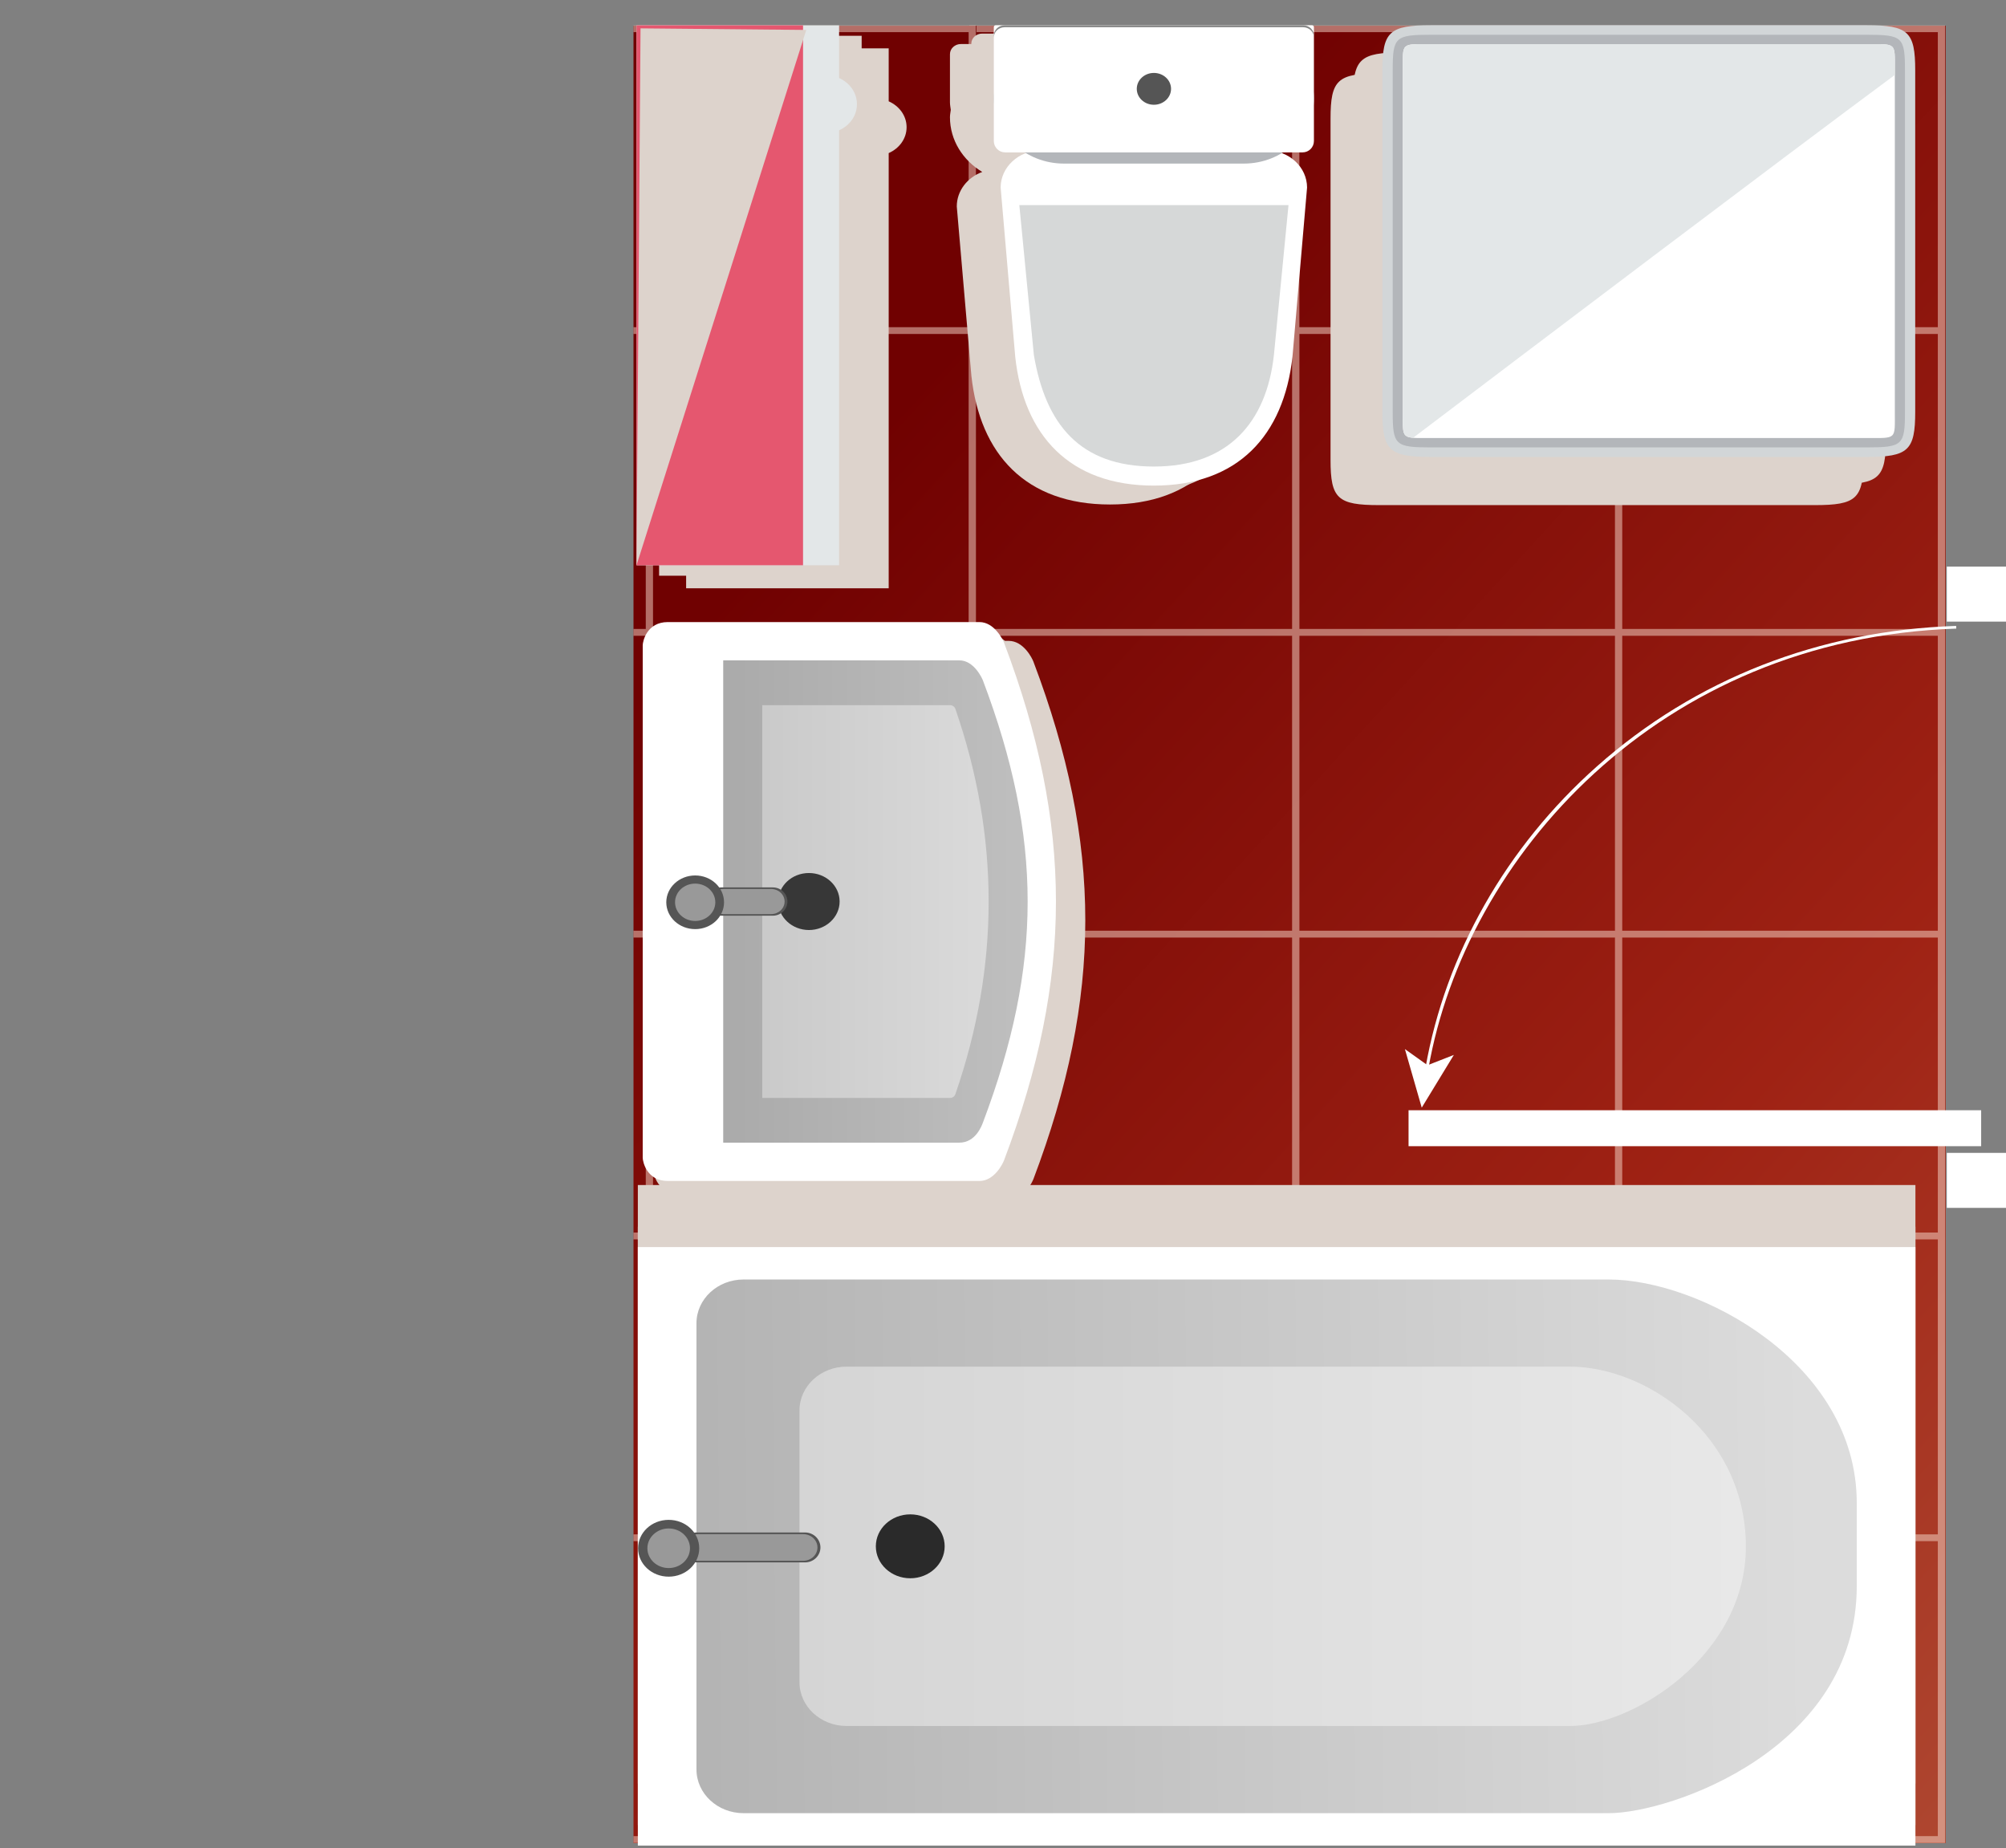 <?xml version="1.0" encoding="UTF-8"?>
<svg xmlns="http://www.w3.org/2000/svg" xmlns:xlink="http://www.w3.org/1999/xlink" viewBox="0 0 485.24 447">
  <rect x="0" y="0" width="485.24" height="447" fill="#808080" stroke="none"/>
  <defs>
    <style>
      .cls-1 {
        fill: url(#linear-gradient-2);
      }

      .cls-2 {
        fill: #555;
      }

      .cls-3, .cls-4 {
        fill: #fff;
      }

      .cls-5, .cls-6 {
        fill: #ddd3cc;
        mix-blend-mode: multiply;
      }

      .cls-7, .cls-4, .cls-8, .cls-6, .cls-9 {
        fill-rule: evenodd;
      }

      .cls-7, .cls-10 {
        fill: #b3b6ba;
      }

      .cls-11 {
        isolation: isolate;
      }

      .cls-12 {
        fill: #e5576f;
      }

      .cls-13 {
        fill: #d6d8d8;
      }

      .cls-8 {
        fill: #d2d6d8;
      }

      .cls-14 {
        fill: #2a2a2a;
      }

      .cls-9, .cls-15 {
        fill: #e3e7e8;
      }

      .cls-16 {
        fill: url(#Earthtone_21-2);
      }

      .cls-17 {
        fill: #f9ddcf;
        opacity: .5;
      }

      .cls-18 {
        clip-path: url(#clippath);
      }

      .cls-19 {
        fill: none;
      }

      .cls-20 {
        fill: #373737;
      }

      .cls-21 {
        fill: #999;
      }

      .cls-22 {
        fill: url(#Earthtone_21);
      }

      .cls-23 {
        fill: url(#linear-gradient-3);
      }

      .cls-24 {
        fill: url(#linear-gradient);
      }

      .cls-25 {
        fill: url(#linear-gradient-4);
      }

      .cls-26 {
        fill: #888;
      }
    </style>
    <clipPath id="clippath">
      <rect class="cls-19" x="153.24" y="0" width="322.27" height="447"/>
    </clipPath>
    <linearGradient id="Earthtone_21" data-name="Earthtone 21" x1="834.86" y1="-296.92" x2="487.38" y2="83.07" gradientTransform="translate(303.53 -382.15) rotate(90)" gradientUnits="userSpaceOnUse">
      <stop offset="0" stop-color="#b85e42"/>
      <stop offset=".5" stop-color="#9f2214"/>
      <stop offset="1" stop-color="#700101"/>
    </linearGradient>
    <linearGradient id="Earthtone_21-2" data-name="Earthtone 21" x1="946.66" y1="-184.72" x2="599.17" y2="195.28" xlink:href="#Earthtone_21"/>
    <linearGradient id="linear-gradient" x1="479.61" y1="227.42" x2="479.61" y2="153.77" gradientTransform="translate(21.17 697.67) rotate(-90)" gradientUnits="userSpaceOnUse">
      <stop offset="0" stop-color="#bfbfbf"/>
      <stop offset="1" stop-color="#aaa"/>
    </linearGradient>
    <linearGradient id="linear-gradient-2" x1="479.61" y1="217.98" x2="479.61" y2="163.22" gradientTransform="translate(21.17 697.67) rotate(-90)" gradientUnits="userSpaceOnUse">
      <stop offset="0" stop-color="#dadada"/>
      <stop offset="1" stop-color="#cacaca"/>
    </linearGradient>
    <linearGradient id="linear-gradient-3" x1="583.67" y1="92.8" x2="586.94" y2="425.98" gradientTransform="translate(530.03 -211.13) rotate(90)" gradientUnits="userSpaceOnUse">
      <stop offset="0" stop-color="#dcdcdc"/>
      <stop offset="1" stop-color="#aaa"/>
    </linearGradient>
    <linearGradient id="linear-gradient-4" x1="585.17" y1="107.71" x2="585.17" y2="336.64" gradientTransform="translate(530.03 -211.13) rotate(90)" gradientUnits="userSpaceOnUse">
      <stop offset="0" stop-color="#e8e8e8"/>
      <stop offset="1" stop-color="#d5d5d5"/>
    </linearGradient>
  </defs>
  <g class="cls-11">
    <g id="Layer_1" data-name="Layer 1">
      <g class="cls-18">
        <g>
          <rect class="cls-22" x="234.46" y="6.22" width="236.2" height="439.62"/>
          <path class="cls-17" d="m470.51,372.78v-1.64s0-71.36,0-71.36v-1.63s0-71.38,0-71.38v-1.62s0-71.37,0-71.37v-1.63s0-71.37,0-71.37v-1.64s0-73,0-73h-78.1s-1.76,0-1.76,0h-76.33s-1.76,0-1.76,0h-78.1s0,73,0,73v1.64s0,71.37,0,71.37v1.63s0,71.37,0,71.37v1.62s0,71.38,0,71.38v1.63s0,71.36,0,71.36v1.64s0,72.99,0,72.99h78.1s1.76,0,1.76,0h76.33s1.76,0,1.76,0h78.1s0-72.99,0-72.99ZM314.32,80.78h76.33v71.35h-76.33v-71.35Zm0,73.01h76.33v71.34h-76.33v-71.34Zm0,72.99h76.33v71.35h-76.33v-71.35Zm0,73.01h76.33v71.35h-76.33v-71.35Zm154.43,71.35h-76.34v-71.35h76.34v71.35Zm0-73.01h-76.34v-71.35h76.34v71.35Zm0-73h-76.34v-71.34h76.34v71.34Zm0-73h-76.34v-71.35h76.34v71.35Zm0-144.35v71.36h-76.34V7.78h76.34Zm-78.11,0v71.36h-76.33V7.78h76.33Zm-154.43,0h76.34v71.36h-76.34V7.78Zm0,73h76.34v71.35h-76.34v-71.35Zm0,73.01h76.34v71.34h-76.34v-71.34Zm0,72.99h76.34v71.35h-76.34v-71.35Zm0,73.01h76.34v71.35h-76.34v-71.35Zm0,144.34v-71.35h76.34v71.35h-76.34Zm78.11,0v-71.35h76.33v71.35h-76.33Zm78.09-71.35h76.34v71.35h-76.34v-71.35Z"/>
          <rect class="cls-16" x="0" y="6.22" width="236.21" height="439.62"/>
          <path class="cls-17" d="m236.07,372.78v-1.64s0-71.36,0-71.36v-1.63s0-71.38,0-71.38v-1.62s0-71.37,0-71.37v-1.63s0-71.37,0-71.37v-1.64s0-73,0-73h-78.11s-1.75,0-1.75,0h-76.34s-1.76,0-1.76,0H0s0,73,0,73v1.64s0,71.37,0,71.37v1.63s0,71.37,0,71.37v1.62s0,71.38,0,71.38v1.63s0,71.36,0,71.36v1.64S0,445.77,0,445.77h78.11s1.76,0,1.76,0h76.34s1.75,0,1.75,0h78.11s0-72.99,0-72.99ZM79.87,80.78h76.34v71.35h-76.34v-71.35Zm0,73.01h76.34v71.34h-76.34v-71.34Zm0,72.99h76.34v71.35h-76.34v-71.35Zm0,73.01h76.34v71.35h-76.34v-71.35Zm154.44,71.35h-76.35v-71.35h76.35v71.35Zm0-73.01h-76.35v-71.35h76.35v71.35Zm0-73h-76.35v-71.34h76.35v71.34Zm0-73h-76.35v-71.35h76.35v71.35Zm0-144.35v71.36h-76.35V7.78h76.35Zm-78.1,0v71.36h-76.34V7.78h76.34Zm-154.44,0h76.34v71.36H1.77V7.78Zm0,73h76.34v71.35H1.77v-71.35Zm0,73.01h76.34v71.34H1.77v-71.34Zm0,72.99h76.34v71.35H1.77v-71.35Zm0,73.01h76.34v71.35H1.77v-71.35Zm0,144.34v-71.35h76.34v71.35H1.77Zm78.1,0v-71.35h76.34v71.35h-76.34Zm78.09-71.35h76.35v71.35h-76.35v-71.35Z"/>
        </g>
      </g>
      <path class="cls-6" d="m450.74,111.27V28.67c0-9.36-1.69-10.92-11.75-10.92h-105.37c-10.06,0-11.77,1.57-11.77,10.92v82.59c0,9.35,1.71,10.92,11.77,10.92h105.37c10.07,0,11.75-1.57,11.75-10.92Z"/>
      <path class="cls-6" d="m456.19,106.2V23.61c0-9.36-1.69-10.92-11.75-10.92h-105.38c-10.06,0-11.76,1.57-11.76,10.92v82.59c0,9.35,1.7,10.92,11.76,10.92h105.38c10.07,0,11.75-1.57,11.75-10.92Z"/>
      <path class="cls-5" d="m302.01,90.88l3.53-40.94c0-3.79-2.56-7.03-6.16-8.35,4.69-2.81,7.82-7.68,7.82-13.21,0-.62-.12-1.21-.2-1.81.07-.6.2-1.19.2-1.81v-11.19s0-.22,0-.22v-.25c0-1.35-1.18-2.45-2.63-2.45h-.27s-71.61,0-71.61,0h-.27c-1.45,0-2.63,1.1-2.63,2.45v.25s0,.22,0,.22v11.19c0,.62.13,1.21.2,1.81-.08.6-.2,1.19-.2,1.81,0,5.53,3.13,10.4,7.81,13.21-3.59,1.32-6.16,4.56-6.16,8.35l3.53,40.94c2.05,18.99,13.14,31.15,33.53,31.15,20.39,0,31.41-12.16,33.53-31.15Z"/>
      <path class="cls-5" d="m307.19,88.35l3.53-40.94c0-3.79-2.57-7.03-6.16-8.35,4.68-2.81,7.81-7.68,7.81-13.21,0-.62-.13-1.21-.2-1.81.07-.6.2-1.19.2-1.81v-11.19s0-.22,0-.22v-.25c0-1.35-1.18-2.45-2.63-2.45h-.27s-71.62,0-71.62,0h-.27c-1.45,0-2.63,1.1-2.63,2.45v.25s0,.22,0,.22v11.19c0,.62.13,1.21.2,1.81-.07.6-.2,1.19-.2,1.81,0,5.53,3.13,10.4,7.81,13.21-3.59,1.32-6.16,4.56-6.16,8.35l3.53,40.94c2.05,18.99,13.14,31.15,33.53,31.15,20.39,0,31.41-12.16,33.53-31.15Z"/>
      <path class="cls-6" d="m214.97,37.03c2.55-1.12,4.33-3.48,4.33-6.26,0-2.78-1.78-5.14-4.33-6.26v-12.81s-8.72,0-8.72,0h-40.28s0,130.6,0,130.6h40.28s8.72,0,8.72,0V37.03Z"/>
      <path class="cls-6" d="m208.43,33.99c2.55-1.12,4.33-3.48,4.33-6.26,0-2.78-1.78-5.14-4.33-6.26v-12.81s-8.72,0-8.72,0h-40.28s0,130.6,0,130.6h40.28s8.72,0,8.72,0V33.99Z"/>
      <g>
        <path class="cls-15" d="m207.29,25.2c0,3.86-3.36,6.98-7.56,6.98s-7.49-3.12-7.49-6.98c0-3.85,3.37-6.99,7.49-6.99,4.2,0,7.56,3.14,7.56,6.99Z"/>
        <g>
          <rect class="cls-15" x="153.97" y="6.13" width="49" height="130.6"/>
          <rect class="cls-12" x="153.97" y="6.13" width="40.28" height="130.6"/>
        </g>
      </g>
      <path class="cls-5" d="m249.98,285.2c16.73-44.21,16.73-80.94,0-125.15-.28-.77-2.36-5.03-5.97-5.03h-75.37c-5.05,0-6.07,4.59-6.07,5.64v123.91c0,1.05,1.02,5.64,6.07,5.64h75.37c3.66,0,5.69-4.26,5.97-5.02Z"/>
      <path class="cls-5" d="m245.48,283.68c16.73-44.21,16.73-80.94,0-125.15-.28-.77-2.36-5.03-5.97-5.03h-75.37c-5.05,0-6.07,4.59-6.07,5.64v123.91c0,1.05,1.02,5.64,6.07,5.64h75.37c3.66,0,5.69-4.26,5.97-5.02Z"/>
      <g>
        <path class="cls-3" d="m242.88,155.49c16.73,44.21,16.73,80.94,0,125.15-.28.77-2.31,5.02-5.97,5.02h-75.37c-5.05,0-6.07-4.59-6.07-5.64v-123.91c0-1.05,1.03-5.64,6.07-5.64h75.37c3.62,0,5.69,4.26,5.97,5.03Z"/>
        <g>
          <path class="cls-24" d="m237.76,164.58c14.43,38.15,14.43,68.82,0,106.96-.25.66-1.72,4.85-5.7,4.85h-57.12v-116.66h57.12c3.48,0,5.45,4.19,5.7,4.85Z"/>
          <path class="cls-1" d="m231.1,171.47c10.73,31.06,10.73,62.13,0,93.19-.19.54-.69.91-1.25.91h-45.46v-95h45.46c.56,0,1.06.37,1.25.91Z"/>
          <path class="cls-20" d="m195.68,211.17c4.08,0,7.42,3.09,7.42,6.89,0,3.81-3.34,6.9-7.42,6.9s-7.43-3.09-7.43-6.9c0-3.81,3.32-6.89,7.43-6.89Z"/>
        </g>
        <g>
          <path class="cls-2" d="m186.95,214.65c1.94,0,3.52,1.53,3.52,3.42h0c0,1.89-1.58,3.42-3.52,3.42h-12.43c-1.94,0-3.52-1.53-3.52-3.42h0c0-1.89,1.58-3.42,3.52-3.42h12.43Z"/>
          <path class="cls-21" d="m186.52,215.03c1.81,0,3.27,1.36,3.27,3.04h0c0,1.68-1.46,3.04-3.27,3.04h-11.58c-1.81,0-3.27-1.36-3.27-3.04h0c0-1.68,1.46-3.04,3.27-3.04h11.58Z"/>
          <path class="cls-2" d="m168.16,211.76c3.86,0,6.98,2.91,6.98,6.49,0,3.59-3.12,6.49-6.98,6.49-3.86,0-6.99-2.9-6.99-6.49,0-3.58,3.13-6.49,6.99-6.49Z"/>
          <path class="cls-21" d="m168.16,213.73c2.68,0,4.87,2.02,4.87,4.52,0,2.5-2.19,4.52-4.87,4.52s-4.87-2.03-4.87-4.52c0-2.5,2.17-4.52,4.87-4.52Z"/>
        </g>
      </g>
      <rect class="cls-5" x="154.29" y="286.64" width="309.04" height="144.77"/>
      <rect class="cls-5" x="154.29" y="296.71" width="309.04" height="144.77"/>
      <g>
        <rect class="cls-3" x="236.42" y="219.51" width="144.77" height="309.04" transform="translate(682.84 65.23) rotate(90)"/>
        <path class="cls-23" d="m168.47,427.99v-107.91c0-5.85,5.1-10.59,11.4-10.59h209.26c21.89,0,60.01,20.09,60.01,54.05v20.13c0,39.44-45.14,54.91-60.01,54.91h-209.26c-6.3,0-11.4-4.74-11.4-10.59Z"/>
        <path class="cls-25" d="m193.39,406.9v-65.74c0-5.85,5.11-10.59,11.39-10.59h174.99c18.47,0,42.55,16.39,42.55,43.6v-.1c0,26.52-27.53,43.42-42.55,43.42h-174.99c-6.28,0-11.39-4.74-11.39-10.59Z"/>
        <path class="cls-14" d="m220.19,381.76c-4.6,0-8.33-3.46-8.33-7.73,0-4.28,3.73-7.73,8.33-7.73,4.59,0,8.32,3.46,8.32,7.73,0,4.27-3.73,7.73-8.32,7.73Z"/>
      </g>
      <g>
        <g>
          <rect class="cls-3" x="471.98" y="138.04" width="12.19" height="11.32"/>
          <path class="cls-3" d="m470.92,150.36v-13.3h14.32v13.3h-14.32Zm2.14-11.32v9.34s10.05,0,10.05,0v-9.34s-10.05,0-10.05,0Z"/>
        </g>
        <g>
          <rect class="cls-3" x="471.98" y="279.87" width="12.19" height="11.32"/>
          <path class="cls-3" d="m470.92,292.17v-13.3s14.32,0,14.32,0v13.3h-14.32Zm2.14-11.32v9.34s10.05,0,10.05,0v-9.35s-10.05,0-10.05,0Z"/>
        </g>
        <g>
          <path class="cls-3" d="m344.81,258.33c4.83-27.58,19.55-53.46,41.43-72.91,23.81-21.16,53.86-32.92,86.94-34.02l.03.65c-72,2.41-118.74,55.34-127.68,106.39l-.7-.11Z"/>
          <polygon class="cls-3" points="343.91 267.92 351.68 255.17 345.31 257.66 339.84 253.76 343.91 267.92"/>
        </g>
        <g>
          <path class="cls-3" d="m342.5,275.6h134.96s0-5.4,0-5.4h-134.96s0,5.4,0,5.4Z"/>
          <path class="cls-3" d="m340.72,277.25v-8.7h138.51v8.7h-138.51Zm3.55-5.41v2.11s131.4,0,131.4,0v-2.11s-131.4,0-131.4,0Z"/>
        </g>
      </g>
      <polygon class="cls-6" points="195.03 7.24 153.97 136.73 154.94 6.86 195.03 7.24"/>
      <g>
        <path class="cls-3" d="m306.5,36.39h-54.78c-5.32,0-9.67,4.05-9.67,8.98l3.53,40.94c2.05,18.99,13.14,31.15,33.53,31.15h0c20.39,0,31.41-12.16,33.53-31.15l3.53-40.94c0-4.94-4.35-8.98-9.67-8.98Z"/>
        <path class="cls-13" d="m246.57,49.61l3.52,36.28c2.84,16.75,11.12,26.96,29.03,26.96h0c17.91,0,27.22-10.62,29.03-26.96l3.53-36.28h-65.11Z"/>
        <path class="cls-10" d="m300.87,8.06h-43.5c-9.33,0-16.96,7.09-16.96,15.76h0c0,8.66,7.64,15.75,16.96,15.75h43.5c9.33,0,16.96-7.09,16.96-15.75h0c0-8.67-7.64-15.76-16.96-15.76Z"/>
        <path class="cls-3" d="m240.85,6.11h76.54c.24,0,.44.2.44.44v27.57c0,1.51-1.23,2.74-2.74,2.74h-71.95c-1.51,0-2.74-1.23-2.74-2.74V6.55c0-.24.2-.44.44-.44Z"/>
        <path class="cls-26" d="m315.2,6.11h-72.16c-1.45,0-2.63,1.1-2.63,2.45v.47c0-1.35,1.18-2.44,2.63-2.44h72.16c1.45,0,2.63,1.1,2.63,2.44v-.47c0-1.35-1.18-2.45-2.63-2.45Z"/>
        <path class="cls-2" d="m283.27,21.49c0,2.13-1.86,3.85-4.15,3.85-2.29,0-4.14-1.72-4.14-3.85,0-2.13,1.85-3.85,4.14-3.85,2.29,0,4.15,1.72,4.15,3.85Z"/>
      </g>
      <g>
        <path class="cls-2" d="m194.73,370.68c2.06,0,3.73,1.62,3.73,3.62h0c0,2-1.67,3.62-3.73,3.62h-26.24c-2.06,0-3.73-1.62-3.73-3.62h0c0-2,1.67-3.62,3.73-3.62h26.24Z"/>
        <path class="cls-21" d="m194.28,371.09c1.92,0,3.46,1.44,3.46,3.22h0c0,1.78-1.54,3.22-3.46,3.22h-25.35c-1.91,0-3.46-1.44-3.46-3.22h0c0-1.78,1.55-3.22,3.46-3.22h25.35Z"/>
        <path class="cls-2" d="m161.75,367.63c4.09,0,7.39,3.08,7.39,6.87,0,3.8-3.3,6.87-7.39,6.87-4.09,0-7.4-3.07-7.4-6.87s3.3-6.87,7.4-6.87Z"/>
        <path class="cls-21" d="m161.75,369.71c2.84,0,5.15,2.14,5.15,4.79s-2.31,4.79-5.15,4.79c-2.84,0-5.15-2.15-5.15-4.79s2.31-4.79,5.15-4.79Z"/>
      </g>
      <g>
        <path class="cls-8" d="m451.53,110.53h-105.37c-10.06,0-11.77-1.57-11.77-10.92V17.02c0-9.36,1.71-10.92,11.77-10.92h105.37c10.07,0,11.75,1.57,11.75,10.92v82.59c0,9.35-1.69,10.92-11.75,10.92Z"/>
        <path class="cls-7" d="m451.53,108.22c8.69,0,9.27-.54,9.27-8.61V17.02c0-8.08-.58-8.61-9.27-8.61h-105.37c-8.69,0-9.27.53-9.27,8.61v82.59c0,8.07.58,8.61,9.27,8.61h105.37Z"/>
        <path class="cls-4" d="m451.53,105.95c7.34,0,6.82.48,6.82-6.34V17.02c0-6.82.52-6.34-6.82-6.34h-105.37c-7.34,0-6.83-.49-6.83,6.34v82.59c0,6.82-.51,6.34,6.83,6.34h105.37Z"/>
        <path class="cls-9" d="m458.35,18.12v-1.1c0-6.82.52-6.34-6.82-6.34h-105.37c-7.34,0-6.83-.49-6.83,6.34v82.59c0,5-.24,6.06,2.51,6.28,26.25-19.9,88.95-67.37,116.52-87.77Z"/>
      </g>
    </g>
  </g>
</svg>